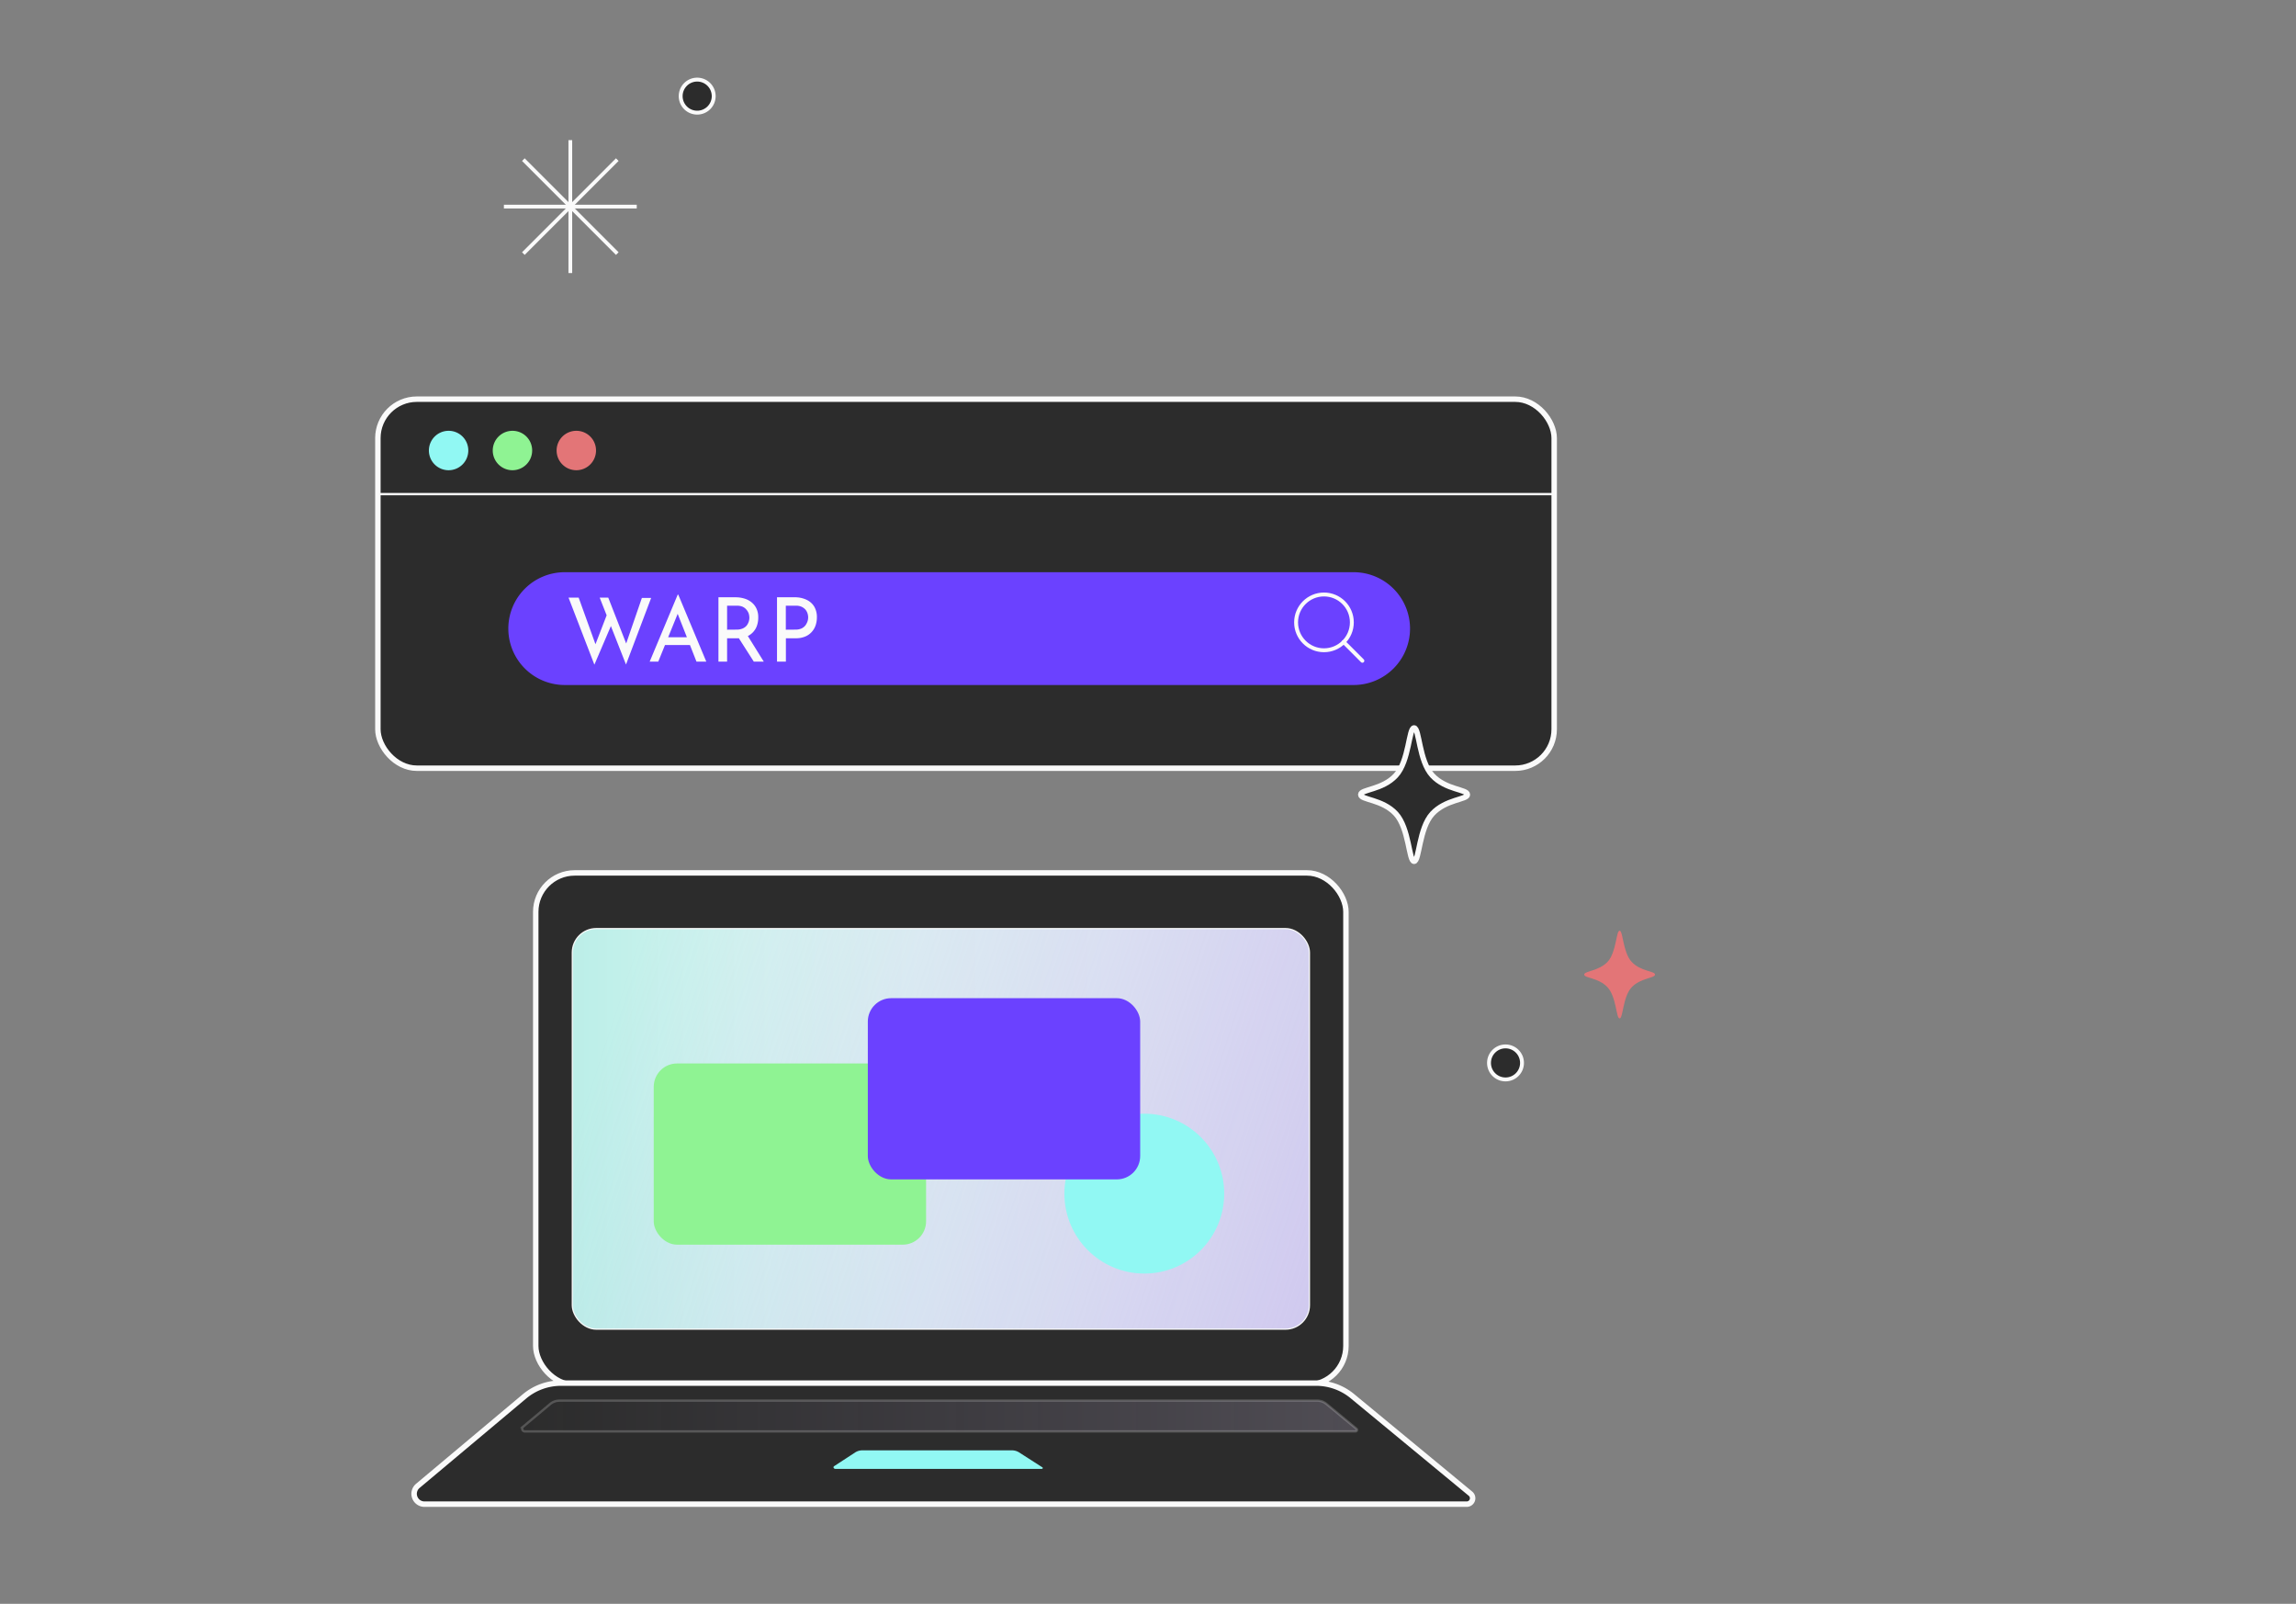 <svg xmlns="http://www.w3.org/2000/svg" xmlns:xlink="http://www.w3.org/1999/xlink" viewBox="0 0 294.81 205.87"><rect x="0" y="0" width="294.81" height="205.87" fill="#808080" stroke="none"/><defs><style>.cls-1,.cls-12,.cls-6,.cls-8{fill:none;}.cls-2{isolation:isolate;}.cls-3{fill:#e37577;}.cls-14,.cls-4,.cls-5{fill:#2c2c2c;}.cls-12,.cls-14,.cls-15,.cls-4,.cls-5,.cls-6,.cls-8{stroke:#fafafa;}.cls-14,.cls-4,.cls-5,.cls-6,.cls-8{stroke-linecap:round;stroke-linejoin:round;}.cls-4,.cls-8{stroke-width:0.5px;}.cls-5{stroke-width:0.7px;}.cls-14,.cls-15,.cls-6{stroke-width:0.3px;}.cls-7{fill:#6b41ff;}.cls-9{fill:#91f8f3;}.cls-10{fill:#8ff393;}.cls-11{fill:#fafafa;}.cls-12,.cls-15{stroke-miterlimit:10;}.cls-12{stroke-width:0.48px;}.cls-13{fill:url(#linear-gradient);}.cls-15{opacity:0.2;fill:url(#무제_그라디언트_22);}.cls-16{clip-path:url(#clip-path);}.cls-17{fill:url(#linear-gradient-2);}.cls-18{mix-blend-mode:multiply;}.cls-19{fill:url(#linear-gradient-3);}</style><linearGradient id="linear-gradient" x1="44.37" y1="215.75" x2="217.99" y2="153.8" gradientUnits="userSpaceOnUse"><stop offset="0.03" stop-color="#ddf8f3"/><stop offset="0.46" stop-color="#ecfcf8"/><stop offset="1" stop-color="#fbfffd"/></linearGradient><linearGradient id="무제_그라디언트_22" x1="67.05" y1="181.77" x2="174.24" y2="181.77" gradientUnits="userSpaceOnUse"><stop offset="0" stop-color="#c6b1ed" stop-opacity="0"/><stop offset="1" stop-color="#ded0f4"/></linearGradient><clipPath id="clip-path"><rect class="cls-1" x="73.56" y="119.27" width="94.5" height="51.27" rx="3" ry="3"/></clipPath><linearGradient id="linear-gradient-2" x1="68.42" y1="145.19" x2="199.09" y2="145.19" gradientUnits="userSpaceOnUse"><stop offset="0" stop-color="#c5f9f8"/><stop offset="0.04" stop-color="#bceee8"/><stop offset="0.06" stop-color="#beefe9"/><stop offset="0.21" stop-color="#d2f5ef"/><stop offset="0.38" stop-color="#e0faf3"/><stop offset="0.6" stop-color="#e8fcf5"/><stop offset="0.98" stop-color="#eafdf6"/></linearGradient><linearGradient id="linear-gradient-3" x1="79.36" y1="128.04" x2="201.45" y2="168.25" gradientUnits="userSpaceOnUse"><stop offset="0" stop-color="#c6b1ed" stop-opacity="0"/><stop offset="1" stop-color="#bea5ea" stop-opacity="0.8"/></linearGradient></defs><title>WARP_guide graphic_0218</title><g class="cls-2"><g id="graphic"><path class="cls-3" d="M212.51,125.1c0-.46-1.85-.39-3-1.63s-1.1-4-1.55-4-.41,2.8-1.55,4-3,1.17-3,1.63,1.85.39,3,1.63,1.1,4,1.55,4,.41-2.8,1.55-4S212.51,125.56,212.51,125.1Z"/><circle class="cls-4" cx="193.31" cy="136.44" r="2.12"/><path class="cls-4" d="M87.4,12.35a2.12,2.12,0,1,1,2.12,2.11A2.12,2.12,0,0,1,87.4,12.35Z"/><rect class="cls-5" x="48.52" y="51.24" width="151.04" height="47.37" rx="5" ry="5"/><line class="cls-6" x1="48.79" y1="63.43" x2="199.43" y2="63.43"/><path class="cls-7" d="M173.81,87.93H72.51a7.24,7.24,0,0,1-7.24-7.24h0a7.24,7.24,0,0,1,7.24-7.24h101.3a7.24,7.24,0,0,1,7.24,7.24h0A7.24,7.24,0,0,1,173.81,87.93Z"/><circle class="cls-8" cx="170" cy="79.89" r="3.58"/><line class="cls-8" x1="172.52" y1="82.41" x2="174.93" y2="84.82"/><path class="cls-9" d="M60.13,57.82a2.53,2.53,0,1,1-2.52-2.52A2.52,2.52,0,0,1,60.13,57.82Z"/><path class="cls-10" d="M68.33,57.82a2.53,2.53,0,1,1-2.52-2.52A2.52,2.52,0,0,1,68.33,57.82Z"/><path class="cls-3" d="M76.53,57.82A2.53,2.53,0,1,1,74,55.3,2.52,2.52,0,0,1,76.53,57.82Z"/><path class="cls-11" d="M73,76.71h1.3L76.57,83l-.2-.07L78,78.71l.51,1.49-2.19,5.12Zm4,0h1.1l2.43,6.22-.24,0,2.13-6.18h1.19L80.38,85.3Z"/><path class="cls-11" d="M83.42,84.93l3.6-8.6h.07l3.6,8.6H89.43l-2.7-6.86.79-.52-3,7.38Zm2.11-3.13H88.6l.37,1H85.21Z"/><path class="cls-11" d="M94.44,76.67a3.87,3.87,0,0,1,1.16.17,2.62,2.62,0,0,1,.92.49,2.25,2.25,0,0,1,.62.81,2.53,2.53,0,0,1,.22,1.09,3.1,3.1,0,0,1-.14,1,2.23,2.23,0,0,1-.47.85,2.29,2.29,0,0,1-.85.62,3.25,3.25,0,0,1-1.32.23H93.36v3H92.25V76.67Zm.11,4.15a2,2,0,0,0,.82-.15,1.36,1.36,0,0,0,.51-.38,1.67,1.67,0,0,0,.34-1,1.93,1.93,0,0,0-.08-.52,1.51,1.51,0,0,0-.28-.49,1.37,1.37,0,0,0-.49-.39,1.81,1.81,0,0,0-.74-.14H93.36v3.08Zm1.36.64,2.16,3.47H96.79l-2.2-3.44Z"/><path class="cls-11" d="M102,76.67a3.47,3.47,0,0,1,1.54.31,2.27,2.27,0,0,1,1,.87,2.62,2.62,0,0,1,.35,1.38,3.22,3.22,0,0,1-.15,1,2.4,2.4,0,0,1-.48.85,2.29,2.29,0,0,1-.85.62,3.05,3.05,0,0,1-1.28.23h-1.22v3H99.77V76.67Zm.11,4.15a1.89,1.89,0,0,0,.81-.15,1.4,1.4,0,0,0,.51-.41,2.05,2.05,0,0,0,.26-.51,1.63,1.63,0,0,0,0-1,1.43,1.43,0,0,0-.27-.5,1.52,1.52,0,0,0-.49-.36,1.68,1.68,0,0,0-.75-.14h-1.28v3.08Z"/><path class="cls-5" d="M188.42,102c0-.69-2.78-.59-4.51-2.46s-1.66-6.1-2.34-6.1-.62,4.23-2.34,6.1-4.51,1.77-4.51,2.46,2.79.59,4.51,2.46,1.67,6.1,2.34,6.1.62-4.23,2.34-6.1S188.42,102.65,188.42,102Z"/><line class="cls-12" x1="67.2" y1="20.49" x2="79.26" y2="32.55"/><line class="cls-12" x1="79.26" y1="20.49" x2="67.2" y2="32.55"/><line class="cls-12" x1="73.23" y1="17.99" x2="73.23" y2="35.05"/><line class="cls-12" x1="81.76" y1="26.52" x2="64.7" y2="26.52"/><path class="cls-13" d="M173.58,179.16a7.31,7.31,0,0,0-4.6-1.62H72.05a7.31,7.31,0,0,0-4.71,1.71L53.65,190.73a1.33,1.33,0,0,0,.85,2.35l133.84,0a.76.76,0,0,0,.48-1.34Z"/><rect class="cls-5" x="68.79" y="112.05" width="104.03" height="65.72" rx="5" ry="5"/><path class="cls-5" d="M173.58,179.16a7.31,7.31,0,0,0-4.6-1.62H72.05a7.31,7.31,0,0,0-4.71,1.71L53.65,190.73a1.33,1.33,0,0,0,.85,2.35l133.84,0a.76.76,0,0,0,.48-1.34Z"/><rect class="cls-14" x="73.56" y="119.27" width="94.5" height="51.27" rx="3" ry="3"/><path class="cls-9" d="M130.83,186.42a1.75,1.75,0,0,0-.91-.25H110.75a1.71,1.71,0,0,0-.93.26l-2.7,1.76c-.19.12-.08.36.16.36h26.47c.14,0,.2-.13.09-.2Z"/><path class="cls-15" d="M170.3,180.2a1.85,1.85,0,0,0-1.17-.41H71.85a1.88,1.88,0,0,0-1.2.43l-3.48,2.92a.34.34,0,0,0,.21.6H174.05a.19.19,0,0,0,.12-.34Z"/><g class="cls-16"><path class="cls-17" d="M192.21,179.19H70.28a1.77,1.77,0,0,1-1.86-1.68V112.43a1.3,1.3,0,0,1,1.37-1.23H192.7a1.31,1.31,0,0,1,1.37,1.23v65.08A1.78,1.78,0,0,1,192.21,179.19Z"/><g class="cls-18"><path class="cls-19" d="M192.21,179.19H70.28a1.77,1.77,0,0,1-1.86-1.68V112.43a1.3,1.3,0,0,1,1.37-1.23H192.7a1.31,1.31,0,0,1,1.37,1.23v65.08A1.78,1.78,0,0,1,192.21,179.19Z"/></g><rect class="cls-10" x="83.94" y="136.51" width="34.97" height="23.26" rx="3" ry="3"/><circle class="cls-9" cx="146.93" cy="153.22" r="10.26"/><rect class="cls-7" x="111.43" y="128.13" width="34.97" height="23.26" rx="3" ry="3"/></g></g></g></svg>